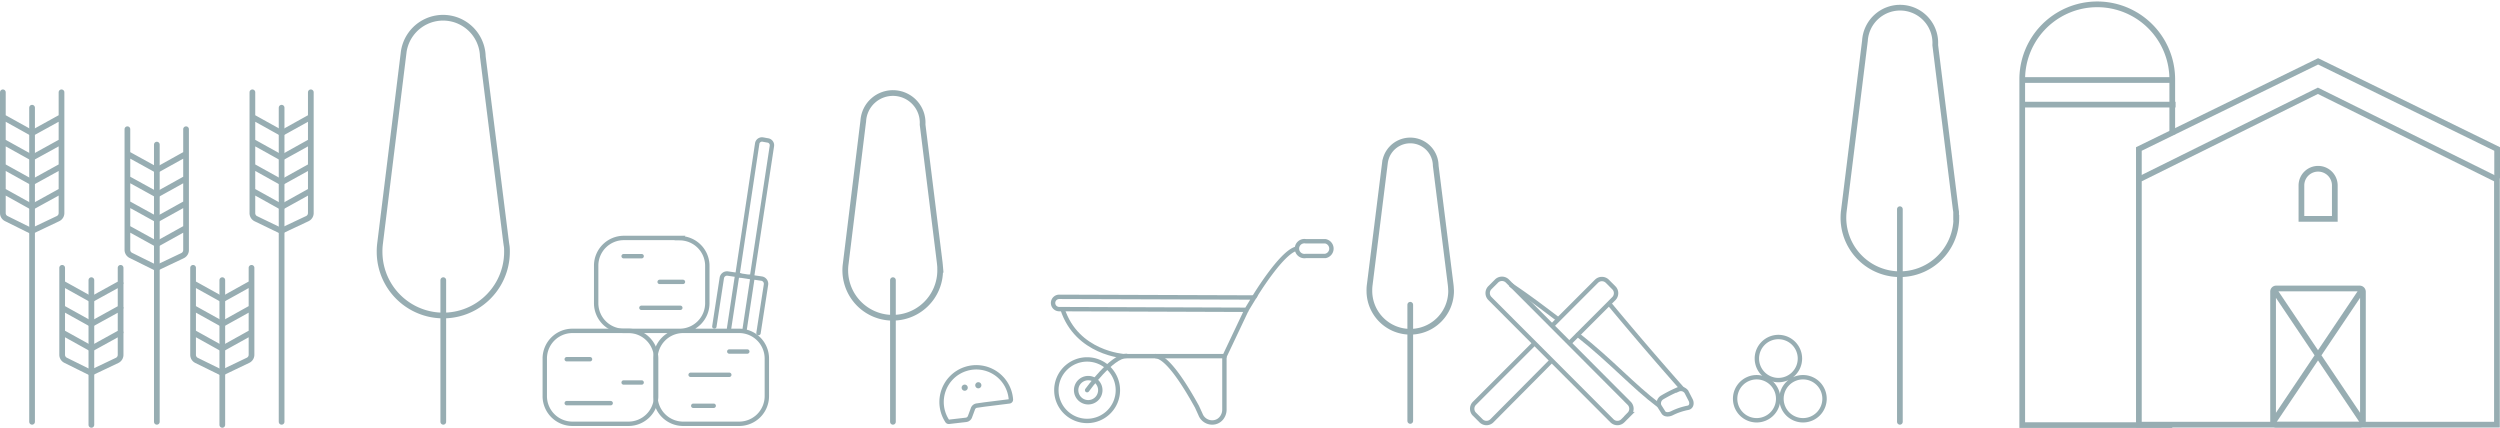 <svg xmlns="http://www.w3.org/2000/svg" width="671" height="115" viewBox="0 0 1138.1 194.6">
  <g opacity=".6">
    <path fill="none" stroke="#52777f" stroke-width="2.6" d="M973.7 193.1h163V81.5l-81.5-40.4-81.5 40.4v111.6z"/>
    <path fill="none" stroke="#52777f" stroke-width="2.6" d="M1136.8 81V67.6l-81.5-39.9-81.6 39.9v13.2M1074.3 193.1h-38.1a1.4 1.4 0 0 1-1.4-1.5v-59a1.4 1.4 0 0 1 1.4-1.5h38.1a1.5 1.5 0 0 1 1.4 1.5v59a1.5 1.5 0 0 1-1.4 1.5zM1034.8 131.1l41 61M1075.7 131.1l-41 61"/>
    <path d="M1055.3 76.6a7.6 7.6 0 0 0-7.6 7.6v15.2h15.2V84.2a7.6 7.6 0 0 0-7.7-7.6zM988.9 193.3h-68.3V35.9a34.1 34.1 0 1 1 68.3 0V61" fill="none" stroke="#52777f" stroke-width="2.6"/>
    <path d="M71.4 65.6v126.2" fill="none" stroke="#52777f" stroke-linecap="round" stroke-width="2.6"/>
    <path d="M58 58.6v55a2.8 2.8 0 0 0 1.7 2.5l11.5 5.7 12-5.7a2.8 2.8 0 0 0 1.5-2.5v-55M58 103.5l12.7 7M58 92.3l12.7 7M58 81l12.7 7M58 69.8l12.7 7M84.7 103.5l-12.6 7M84.7 92.3l-12.6 7M84.7 81l-12.6 7M84.7 69.8l-12.6 7" fill="none" stroke="#52777f" stroke-linecap="round" stroke-linejoin="round" stroke-width="2.6"/>
    <path d="M41.6 127.3v65.9" fill="none" stroke="#52777f" stroke-linecap="round" stroke-width="2.6"/>
    <path d="M28.3 121.7v39.6a2.8 2.8 0 0 0 1.6 2.5l11.5 5.7 12-5.7a2.8 2.8 0 0 0 1.5-2.5v-39.6M28.3 151.1l12.6 7M28.3 139.9l12.6 7M28.3 128.7l12.6 7M55 151.1l-12.7 7M55 139.9l-12.7 7M55 128.7l-12.7 7" fill="none" stroke="#52777f" stroke-linecap="round" stroke-linejoin="round" stroke-width="2.6"/>
    <path d="M101.2 127.3v65.9" fill="none" stroke="#52777f" stroke-linecap="round" stroke-width="2.6"/>
    <path d="M87.9 121.7v39.6a2.8 2.8 0 0 0 1.5 2.5l11.6 5.7 11.9-5.7a2.8 2.8 0 0 0 1.6-2.5v-39.6M87.9 151.1l12.6 7M87.9 139.9l12.6 7M87.9 128.7l12.6 7M114.5 151.1l-12.6 7M114.5 139.9l-12.6 7M114.5 128.7l-12.6 7" fill="none" stroke="#52777f" stroke-linecap="round" stroke-linejoin="round" stroke-width="2.6"/>
    <path d="M14.6 48.8v143" fill="none" stroke="#52777f" stroke-linecap="round" stroke-width="2.6"/>
    <path d="M1.3 41.8v55a2.8 2.8 0 0 0 1.6 2.5l11.5 5.7 12-5.7a2.8 2.8 0 0 0 1.6-2.5v-55M1.3 86.6l12.6 7M1.3 75.4l12.6 7M1.3 64.2l12.6 7M1.3 53l12.6 7M28 86.6l-12.7 7M28 75.4l-12.7 7M28 64.2l-12.7 7M28 53l-12.7 7" fill="none" stroke="#52777f" stroke-linecap="round" stroke-linejoin="round" stroke-width="2.6"/>
    <path d="M128.2 48.8v143" fill="none" stroke="#52777f" stroke-linecap="round" stroke-width="2.6"/>
    <path d="M114.9 41.8v55a2.8 2.8 0 0 0 1.5 2.5l11.6 5.6 11.9-5.6a2.8 2.8 0 0 0 1.6-2.5v-55M114.9 86.6l12.6 7M114.9 75.4l12.6 7M114.9 64.2l12.6 7M114.9 53l12.6 7M141.5 86.6l-12.6 7M141.5 75.4l-12.6 7M141.5 64.2l-12.6 7M141.5 53l-12.6 7" fill="none" stroke="#52777f" stroke-linecap="round" stroke-linejoin="round" stroke-width="2.6"/>
    <path d="M989.7 36.2h-70.1M990.4 47.4h-70.1" fill="none" stroke="#52777f" stroke-width="2.6"/>
    <path d="M508.9 177.4a14 14 0 1 1-14-14 14 14 0 0 1 14 14z" fill="none" stroke="#52777f" stroke-width="2"/>
    <path d="M500.9 177.4a5.5 5.5 0 1 1-5.5-5.5 5.5 5.5 0 0 1 5.5 5.5zM567.5 140.8l-85.3-.3a2.8 2.8 0 0 1 0-5.6l88.7.3zM603.3 116.3h-8.9a3.4 3.4 0 1 1 0-6.7h8.9a3.4 3.4 0 0 1 0 6.7z" fill="none" stroke="#52777f" stroke-width="2"/>
    <path d="M567.5 140.8l-10 21.1h-45.8s-21.5-1.3-28-21.4" fill="none" stroke="#52777f" stroke-width="2"/>
    <path d="M494.9 177.4s11.2-15.6 17.9-15.6" fill="none" stroke="#52777f" stroke-linecap="round" stroke-width="2"/>
    <path d="M570.9 135.2s13.4-22.3 20.1-22.3M525.9 161.9c6 0 15.4 16.5 19 23l1.6 3.5a5.7 5.7 0 0 0 5.3 3.7 5.3 5.3 0 0 0 3.9-1.6 6.1 6.1 0 0 0 1.7-4.3V162M342.3 126l-6.6-1 9-59.8a2.2 2.2 0 0 1 2.6-1.9l2.2.4a2.2 2.2 0 0 1 1.9 2.5z" fill="none" stroke="#52777f" stroke-width="2"/>
    <path d="M325.2 148.4l3.4-22.1a2.4 2.4 0 0 1 2.7-2l5.5.8M341.2 125.8l5.5.8a2.4 2.4 0 0 1 2 2.8l-3.4 22M335.6 124.9l-3.7 24.4M338.9 150.3l3.7-24.4M286 150.4h-25.6A12.6 12.6 0 0 0 248 163v17.2a12.6 12.6 0 0 0 12.5 12.5h25.7a12.6 12.6 0 0 0 12.5-12.5V163a12.6 12.6 0 0 0-12.5-12.6zM258 163.3h10.6M300.3 128.1h10.6M283.9 173.9h8.2M258 183.3h20" fill="none" stroke="#52777f" stroke-linecap="round" stroke-width="2"/>
    <path d="M336.6 150.4h-25.7a12.6 12.6 0 0 0-12.5 12.6v17.2a12.6 12.6 0 0 0 12.6 12.5h25.6a12.6 12.6 0 0 0 12.5-12.5V163a12.6 12.6 0 0 0-12.5-12.6zM309.6 108.1h-25.7a12.6 12.6 0 0 0-12.5 12.6v17.2a12.6 12.6 0 0 0 12.5 12.5h25.7A12.6 12.6 0 0 0 322 138v-17.2a12.6 12.6 0 0 0-12.5-12.6zM314.4 170.4H332M292 139.9h17.7M332 159.8h8.2M283.9 116.4h8.2M315.6 184.5h9.3" fill="none" stroke="#52777f" stroke-linecap="round" stroke-width="2"/>
    <path d="M706.5 148.1l20.3-20.3a3.5 3.5 0 0 1 4.9 0l3 3a3.5 3.5 0 0 1 0 4.9L714.4 156M698.6 156l-27.4 27.4a3.5 3.5 0 0 0 0 4.9l3 3a3.5 3.5 0 0 0 5 0l27.2-27.4" fill="none" stroke="#52777f" stroke-width="2"/>
    <path d="M741.8 188.3l-3 3a3.5 3.5 0 0 1-5 0l-55.5-55.6a3.5 3.5 0 0 1 0-5l3-3a3.5 3.5 0 0 1 4.9 0l55.5 55.7a3.5 3.5 0 0 1 0 4.9zM732.4 137.8a1630 1630 0 0 0 33.7 39.3" fill="none" stroke="#52777f" stroke-width="2"/>
    <path d="M718.3 152.2c15.2 12 25.4 23.5 36.6 31.9" fill="none" stroke="#52777f" stroke-linecap="round" stroke-width="2"/>
    <path d="M687.6 129.4c6.3 4.1 13.8 9.7 21.8 15.8M764 177a61.7 61.7 0 0 0-7.3 3.7 3.1 3.1 0 0 0-1.3 3.9l1.9 3c.7 1 2.4 1 3.8.3a29.2 29.2 0 0 1 7.4-2.5c1.4-.3 1.9-1.9 1.2-3.4l-1.9-3.7a3 3 0 0 0-3.8-1.2zM809.5 181.3a9.8 9.8 0 1 1-9.8-9.8 9.8 9.8 0 0 1 9.8 9.8z" fill="none" stroke="#52777f" stroke-width="2"/>
    <path d="M830.6 181.3a9.8 9.8 0 1 1-9.8-9.8 9.8 9.8 0 0 1 9.8 9.8zM819.4 163a9.8 9.8 0 1 1-9.9-9.8 9.8 9.8 0 0 1 9.9 9.8zM460.2 181.7a.8.8 0 0 1-.7.8l-11.2 1.4-3.5.5a2.2 2.2 0 0 0-1.9 1.5l-1.3 3.5a2.2 2.2 0 0 1-1.8 1.5l-7.8.9a.8.8 0 0 1-.8-.4 15.8 15.8 0 1 1 29-9.8z" fill="none" stroke="#52777f" stroke-width="2"/>
    <path d="M440.5 176.7a1.4 1.4 0 1 1-1-1.8 1.4 1.4 0 0 1 1 1.8M446.7 175.6a1.4 1.4 0 1 1-1-1.8 1.4 1.4 0 0 1 1 1.8" fill="#52777f" fill-rule="evenodd"/>
    <path d="M890.6 98.9a25.7 25.7 0 1 1-51.2-3.2l9.6-77.4a16 16 0 0 1 32 2l9.3 74.6.2 1.3v2.7z" fill="none" stroke="#52777f" stroke-linecap="round" stroke-width="2.6"/>
    <path d="M864.9 95v96.8" fill="none" stroke="#52777f" stroke-linecap="round" stroke-linejoin="round" stroke-width="2.6"/>
    <path d="M428 122.6a21.6 21.6 0 1 1-43-2.7l8-65.1a13.5 13.5 0 0 1 27 1.7l7.8 62.8.1 1 .2 2.3z" fill="none" stroke="#52777f" stroke-linecap="round" stroke-width="2.6"/>
    <path d="M406.5 127.3v64.5" fill="none" stroke="#52777f" stroke-linecap="round" stroke-linejoin="round" stroke-width="2.6"/>
    <path d="M660.6 132.2a18.6 18.6 0 0 1-37.2 0 19.6 19.6 0 0 1 .1-2.3l7-56.1a11.6 11.6 0 0 1 23.1 1.4l6.8 54.2.1 1 .1 1.8z" fill="none" stroke="#52777f" stroke-linecap="round" stroke-width="2.6"/>
    <path d="M642 138.5v52.9" fill="none" stroke="#52777f" stroke-linecap="round" stroke-linejoin="round" stroke-width="2.6"/>
    <path d="M230.8 114.4a29 29 0 1 1-58 0 28.5 28.5 0 0 1 .2-3.6l10.8-87.5a18.1 18.1 0 0 1 36 2.2l10.6 84.5.2 1.4c.2 1 .2 2 .2 3z" fill="none" stroke="#52777f" stroke-linecap="round" stroke-width="2.6"/>
    <path d="M201.8 127.3v64.5" fill="none" stroke="#52777f" stroke-linecap="round" stroke-linejoin="round" stroke-width="2.6"/>
  </g>
</svg>

